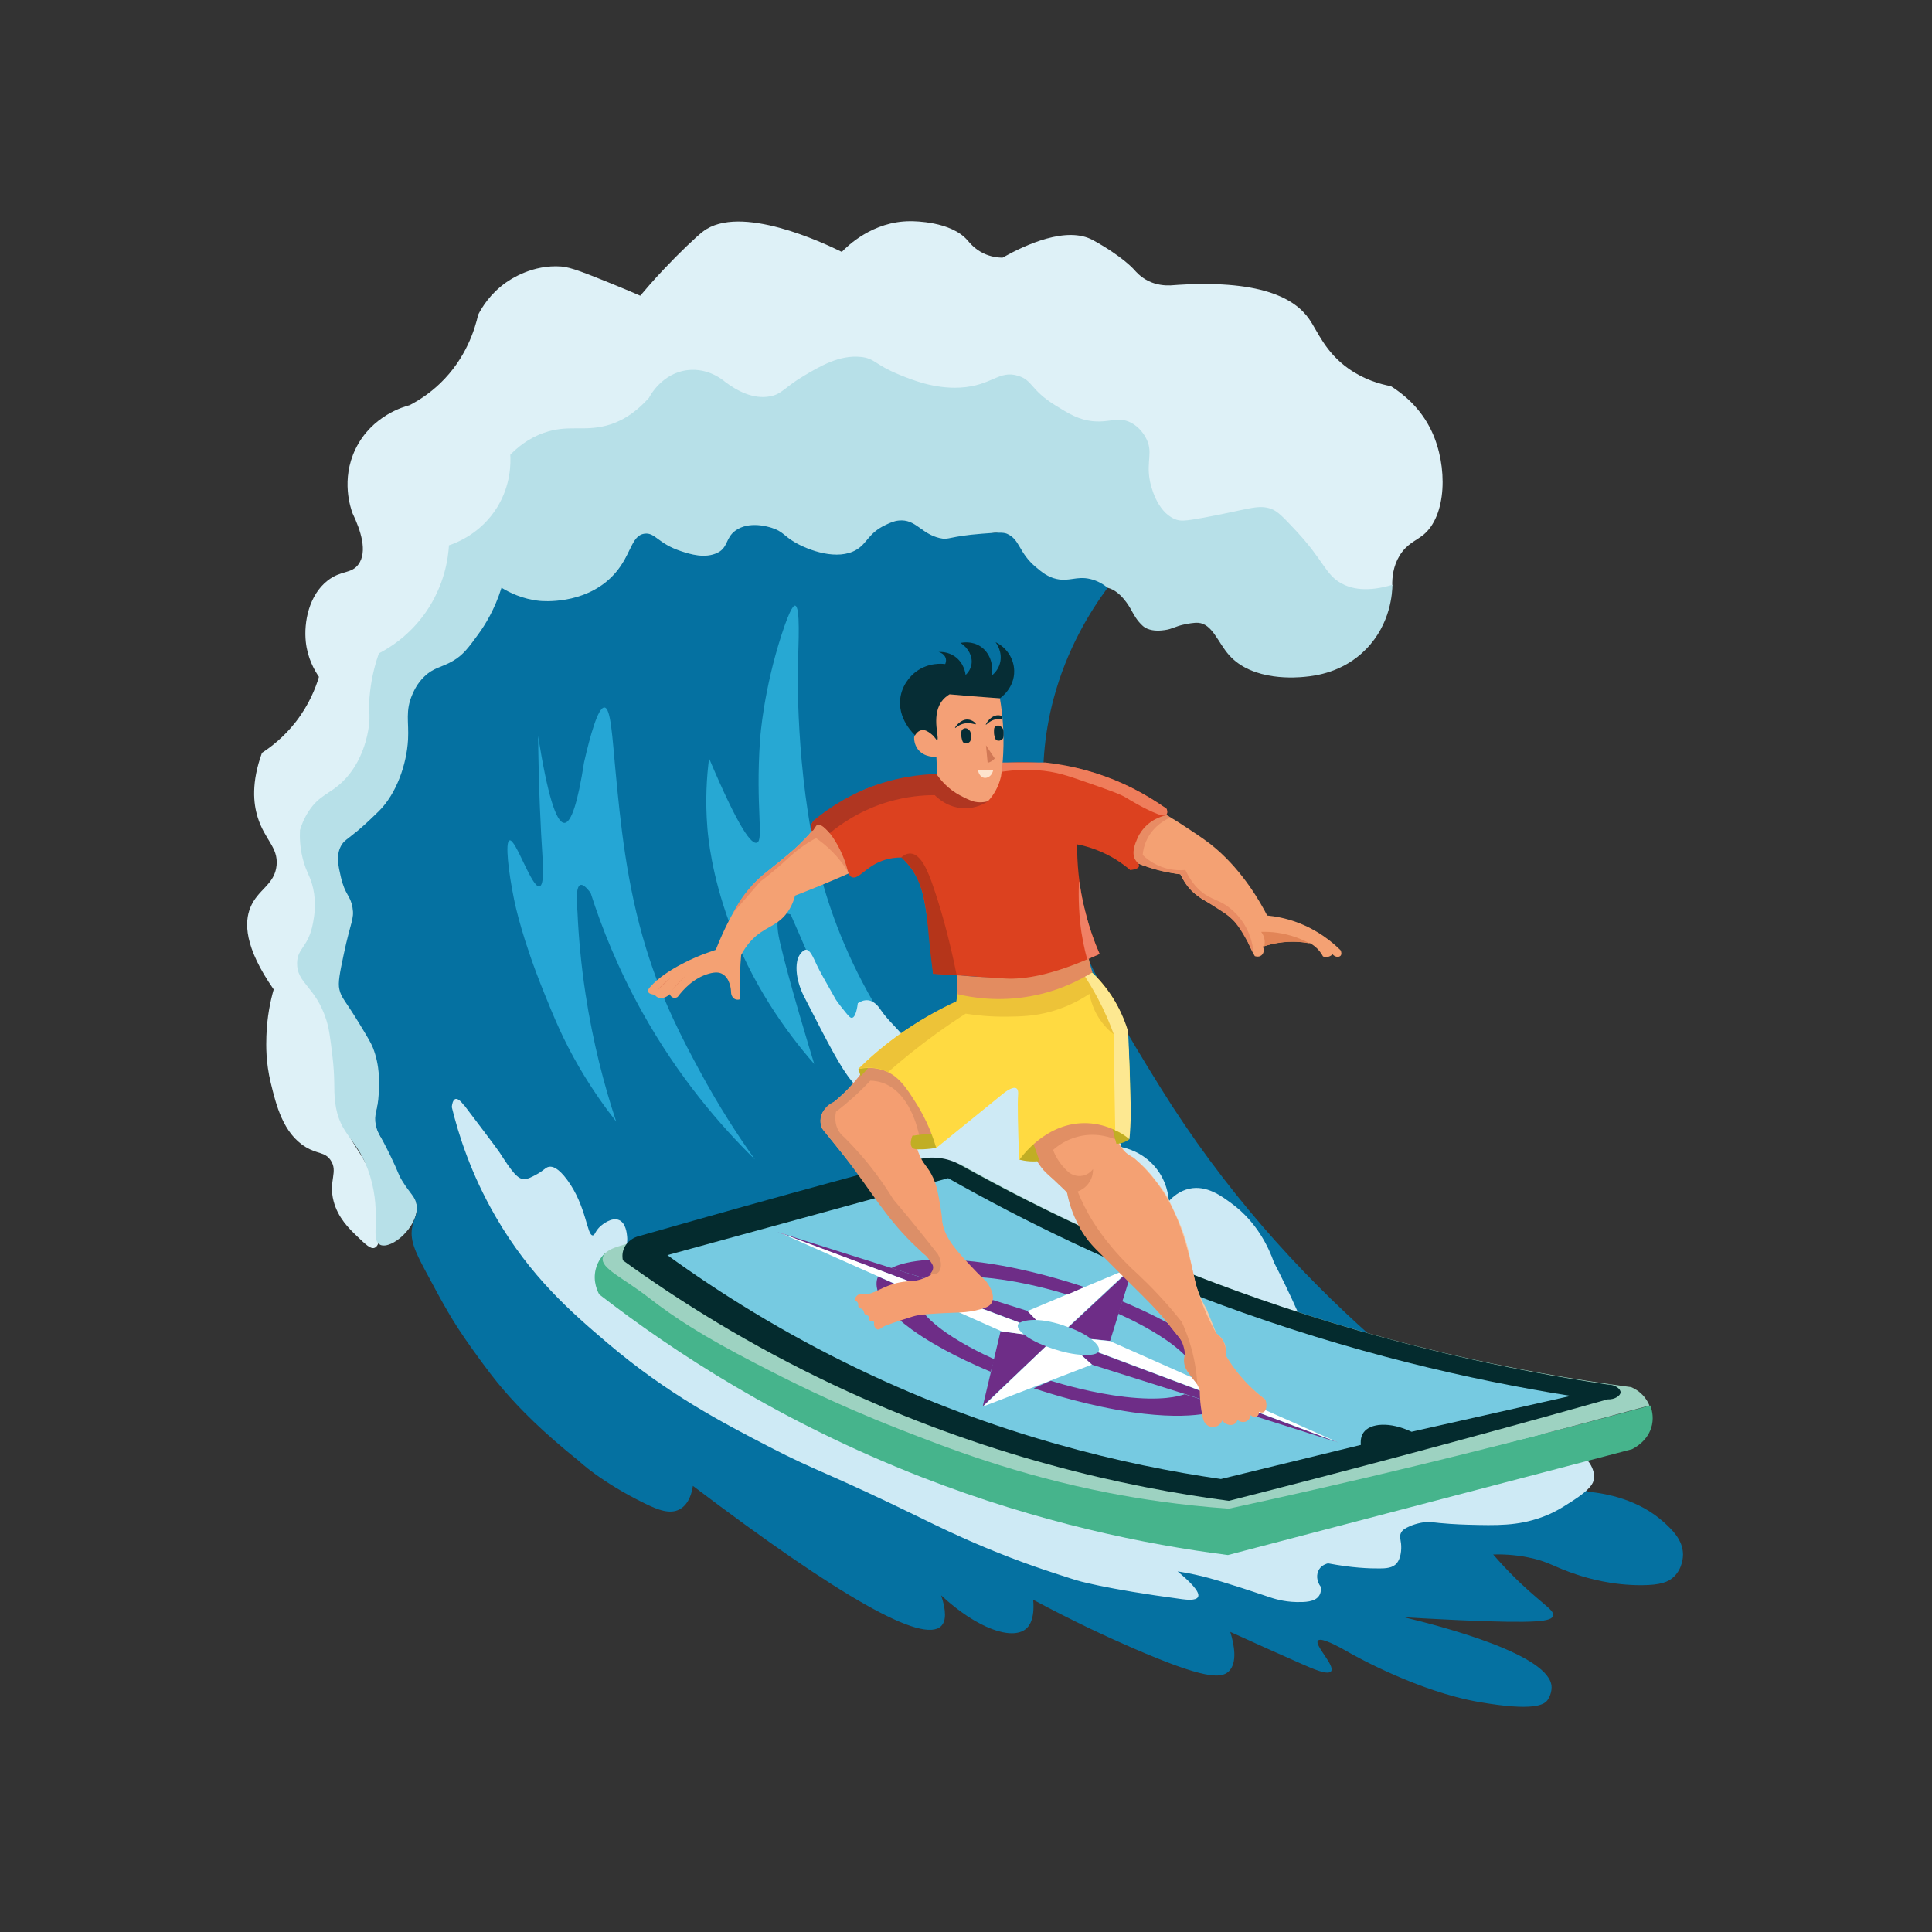 <?xml version="1.0" encoding="UTF-8"?>
<svg xmlns="http://www.w3.org/2000/svg" viewBox="0 0 500 500">
  <rect x="0" y="0" width="500" height="500" fill="#333333" stroke="none"/>
  <defs>
    <style>
      .cls-1 {
        fill: #e88c64;
      }

      .cls-1, .cls-2, .cls-3, .cls-4, .cls-5, .cls-6, .cls-7, .cls-8, .cls-9, .cls-10, .cls-11, .cls-12, .cls-13, .cls-14, .cls-15, .cls-16, .cls-17, .cls-18, .cls-19, .cls-20, .cls-21, .cls-22, .cls-23, .cls-24, .cls-25, .cls-26, .cls-27, .cls-28, .cls-29, .cls-30, .cls-31, .cls-32, .cls-33 {
        stroke-width: 0px;
      }

      .cls-2 {
        fill: #ceeaf5;
      }

      .cls-3 {
        fill: #edc338;
      }

      .cls-4 {
        fill: #e38c60;
      }

      .cls-5 {
        fill: #25a6d5;
      }

      .cls-6 {
        fill: #9dd2c1;
      }

      .cls-7 {
        fill: #b03621;
      }

      .cls-8 {
        fill: #6e2d87;
      }

      .cls-9 {
        fill: #e18f64;
      }

      .cls-10 {
        fill: #dc411f;
      }

      .cls-11 {
        fill: #042b2e;
      }

      .cls-12 {
        fill: #d17855;
      }

      .cls-13 {
        fill: #0571a1;
      }

      .cls-14 {
        fill: #46b48c;
      }

      .cls-15 {
        fill: #b5351a;
      }

      .cls-16 {
        fill: #f08065;
      }

      .cls-17 {
        fill: #f4a076;
      }

      .cls-18 {
        fill: #f8c8a3;
      }

      .cls-19 {
        fill: #dc8f68;
      }

      .cls-20 {
        fill: #f4a173;
      }

      .cls-21 {
        fill: #ffda41;
      }

      .cls-22 {
        fill: #b7e0e8;
      }

      .cls-23 {
        fill: #fff;
      }

      .cls-24 {
        fill: #fde3cd;
      }

      .cls-25 {
        fill: #f49e71;
      }

      .cls-26 {
        fill: #76cae1;
      }

      .cls-27 {
        fill: #c1ae24;
      }

      .cls-28 {
        fill: #e28557;
      }

      .cls-29 {
        fill: #def1f7;
      }

      .cls-30 {
        fill: #27a8d3;
      }

      .cls-31 {
        fill: #062d35;
      }

      .cls-32 {
        fill: #ef7d5b;
      }

      .cls-33 {
        fill: #fde891;
      }
    </style>
  </defs>
  <g id="Calque_4" data-name="Calque 4">
    <path class="cls-29" d="M96.92,322.94c2.29-.84,2.25-9.71-.35-17.39-2.73-8.07-6.33-9.05-8.08-17.29-.56-2.62,0-1.58-.85-9.64-.85-7.99-1.31-12.07-2.91-16.23-.96-2.49-2.65-6.02-5.81-9.85-.14-1.61-.19-3.99.43-6.73.72-3.2,1.65-3.84,2.55-6.8.33-1.08,1.6-5.61.5-10.7-.89-4.1-2.39-4.23-3.19-8.65-.3-1.65-.82-4.52.07-7.37,1.27-4.05,4.35-4.72,8.29-8.43,7-6.6,8.75-15.3,9.21-17.57.53-2.64,1.05-6.89.14-12.26,1.45-1.82,3.72-4.56,6.73-7.72,3.74-3.93,4.07-3.75,5.74-5.88,2.75-3.52,2.37-4.7,6.38-11.91,1.58-2.84,2.56-4.59,4.18-6.8,3.17-4.31,5.55-5.94,7.58-8.13,2.59-2.79,5.52-7.48,6.59-15.69,1.16-1.57,3.09-3.69,6.02-4.89,2.55-1.04,4.74-.94,6.02-.92,0,0,8.69.13,17.15-3.26,3.08-1.23,7.69-3.92,12.05-10.56,2.39-1.28,5.8-2.58,8.86-1.35,1.85.75,2.2,1.88,3.83,3.26,3.96,3.37,10.92,4.35,15.73,2.2,4.47-2,4.12-5.37,9.57-7.51,2.71-1.07,5.03-1.12,6.59-1.13,7.23-.09,11.81,3.26,16.06,5.08,4.5,1.92,11.6,3.39,22.49.52,1.98.27,4.85.87,8.01,2.34,3.48,1.62,3.6,2.57,7.68,4.7,4,2.09,6.6,3.44,10.18,3.52,2.1.04,3.34-.38,5.67.28,1.09.31,3.08.9,4.46,2.62.93,1.16,1.25,2.4,1.56,5.1.72,6.22-.12,6.79.57,9.21.93,3.29,3.63,6.17,6.87,7.58,5.24,2.28,10.12-.06,10.84-.43,1.84-.52,4.49-1.13,7.72-1.35,2.91-.2,4.8-.33,6.8.21,1.94.52,4.07,1.69,10.13,9.5,5.36,6.89,5.28,8.01,7.51,9.28,2.52,1.43,6.67,2.31,13.82-.35-.04-2.09.23-5.02,1.91-7.77,1.86-3.03,4.14-3.77,6.05-5.29,6.16-4.92,6.47-17.83,2.27-26.83-2.93-6.3-7.72-9.93-10.58-11.72-2.77-.52-6.91-1.67-10.96-4.54-6.1-4.32-8-9.7-10.2-12.85-3.68-5.26-12.51-10.48-35.91-8.69-1.45.05-3.54-.09-5.67-1.13-2.06-1.01-3.25-2.43-3.78-3.02,0,0-3-3.4-10.58-7.56-6.78-3.72-17.41,1.15-23.43,4.54-1.26-.03-3.05-.23-4.91-1.13-2.33-1.12-3.61-2.77-4.16-3.4-4.27-4.89-13.72-4.91-14.74-4.91-9.83-.02-16.42,6.54-17.76,7.94-4.62-2.27-26.35-12.58-35.91-5.29-1.72,1.31-6.27,5.65-10.2,9.83-2.63,2.78-4.69,5.18-6.05,6.8-1.65-.72-4.14-1.79-7.18-3.02-7.16-2.9-10.79-4.35-13.23-4.54-7.41-.57-13.13,3.29-14.36,4.16-4.06,2.87-6.19,6.39-7.18,8.31-.84,3.72-3.13,11.32-9.83,17.76-2.77,2.66-5.59,4.46-7.94,5.67-1.21.31-9.77,2.63-13.98,11.34-3.83,7.93-1.24,15.33-.76,16.63,2.11,4.4,3.94,9.92,1.51,13.23-1.84,2.51-4.44,1.45-7.94,4.16-4.87,3.78-6.21,10.81-5.67,15.87.44,4.18,2.19,7.3,3.4,9.07-.84,2.83-2.54,7.23-6.05,11.72-3.06,3.91-6.36,6.43-8.69,7.94-2.81,7.72-2.21,13.12-1.13,16.63,1.81,5.91,5.35,7.77,4.91,12.47-.47,5.06-4.87,6.19-6.8,10.96-1.52,3.75-1.66,10.11,6.05,21.17-.84,2.93-1.73,7.07-1.89,12.09-.07,2.37-.18,6.7,1.13,12.09,1.38,5.68,3.18,13.09,9.07,16.63,3.11,1.87,4.94,1.2,6.43,3.4,2.02,3-.62,5.3.76,10.58,1.13,4.34,4.07,7.17,6.05,9.07,2.28,2.19,3.54,3.39,4.54,3.02Z"/>
  </g>
  <g id="Calque_3" data-name="Calque 3">
    <path class="cls-22" d="M98.43,322.18c2.95,1.2,9.61-4.54,9.45-9.83-.01-.44-.11-.89-.15-1.09-.6-3.03-2.29-4.39-3.86-6.71-1.49-2.19-.62-1.93-2.83-6.17-2.04-3.89-2.76-4.09-3.35-6.07-.9-2.98-.07-5.19.38-7.75,1.17-6.68-.79-12.47-1.49-14.53-2.82-8.34-8.34-9.67-8.34-16.65,0-.43.3-2.06.9-5.31,1.92-10.43,2.56-10.31,2.48-12.97-.21-6.66-4.37-7.42-3.26-12.12.57-2.42,2.27-4.4,5.67-8.36,2-2.33,2.67-2.74,4.04-4.25.85-.95,6.88-7.78,7.94-17.08.59-5.16-.92-6.15.5-10.42,1.23-3.71,3.47-6.28,4.61-7.44,3.86-3.93,5.74-2.52,9.85-6.45,2.08-1.99,3.42-4.18,6.09-8.57.85-1.39.73-4.11,2.69-5.31.79-.49,1.6-.6,1.91-.64,2.24-.29,4.04.97,4.96,1.49,2.68,1.49,5.67.96,9.43.28,5.61-1,11.37-4.7,14.76-9.8,2.4-3.6,2.8-6.68,5.22-7.06.98-.16,1.15.32,5.46,2.06,3.53,1.42,5.7,2.03,6.31,2.2,2.23.61,3.34.91,4.25.92,3.37.04,4.52-1.98,9.78-4.32,3.19-1.43,4.79-2.14,6.59-2.06,3.15.14,3.81,1.96,9.21,4.32,3,1.31,4.75,2.08,7.23,2.2.75.04,6.02.22,10.2-3.26,2.77-2.3,2.69-4.23,5.46-5.31,2.3-.9,4.53-.41,5.39-.21,3.87.9,3.81,3.25,7.16,4.18,1.64.45,4.29-.1,9.59-1.2,4.27-.89,4.91-1.31,6.05-.76,1.96.95,3.99,3.34,4.98,5.43.44.93.75,1.9,1.77,2.55.86.55,1.48.4,2.48,1.06.9.59,1.24,1.26,1.63,1.77,1.89,2.47,6.73,3.73,9.43,2.41.76-.37,1.45-1.08,2.54-.97.67.07,1.02.39,1.71.76,1.46.78,2.47.73,3.47.99,3.29.85,5.5,4.76,6,5.65.75,1.34,1.47,2.79,3.08,4.25.28.25.62.47,1.07.66,1.75.75,3.63.5,4.54.38,2.08-.28,2.61-.97,5.29-1.51.62-.12,2.28-.46,3.4-.38,3.64.26,5.08,5.06,7.94,8.31,6.13,7,17.86,5.85,19.65,5.67,2.68-.26,9.94-1.09,15.87-7.18,6.44-6.61,6.77-14.74,6.8-16.63-6.75,2.02-10.78.97-13.23-.38-4.15-2.29-4.48-5.85-11.72-13.61-3.16-3.38-4.73-5.07-6.43-5.67-3.42-1.21-5.77.12-17.39,2.27-5,.92-6.16.97-7.56.38-4.78-2.02-6.25-8.93-6.43-9.83-1.04-5.22,1.01-7.55-1.13-11.34-.36-.64-1.51-2.61-3.78-3.78-3.26-1.68-5.4.04-9.83-.38-3.73-.36-6.32-1.97-9.83-4.16-6.37-3.97-5.71-6.35-9.45-7.56-5.08-1.65-6.8,2.57-15.12,3.02-6.7.36-12.48-2.01-15.87-3.4-6.28-2.58-6.11-4.15-9.83-4.54-5.52-.57-10.56,2.43-14.74,4.91-5.11,3.04-5.59,4.69-8.69,5.29-4.47.87-8.73-1.52-11.72-3.78-.7-.59-4.32-3.53-9.45-3.02-6.8.67-9.99,6.76-10.2,7.18-4.16,4.65-8.09,6.43-10.96,7.18-6.2,1.62-9.98-.31-16.25,1.89-4.12,1.44-6.98,3.92-8.69,5.67.13,2.09.19,7.79-3.4,13.61-4.22,6.83-10.64,9.22-12.47,9.83-.19,3.12-1.05,10.25-6.05,17.39-4.21,6.01-9.35,9.16-12.09,10.58-.78,2.22-1.78,5.6-2.27,9.83-.59,5.05.19,5.77-.38,9.45-.24,1.51-1.36,8.77-6.8,13.98-3.33,3.19-5.96,3.4-8.69,7.56-1.25,1.9-1.91,3.69-2.27,4.91-.09,1.73-.06,4.43.76,7.56.9,3.46,1.95,4.38,2.65,7.56.84,3.83.3,7.01,0,8.69-1.19,6.66-4.08,6.56-4.16,10.58-.11,5.26,4.81,6.07,7.56,14.74.72,2.27.98,4.41,1.51,8.69.86,6.97.33,8.89.76,12.47,1.09,9.14,6.05,9.27,9.07,19.28,3.1,10.27-.16,16.62,2.65,17.76Z"/>
  </g>
  <g id="vague">
    <path class="cls-13" d="M106.75,317.27c-.8,3.42.58,6.45,3.4,11.72,4.58,8.56,6.87,12.84,11.72,19.65,4.19,5.89,6.43,8.7,8.24,10.82,4.47,5.25,10.47,11.25,19.73,18.66,0,0,5.54,5.34,17.01,10.96,3.45,1.69,6.55,2.9,9.07,1.51,2.53-1.39,3.2-4.67,3.4-6.05,38.13,28.87,59.55,40.97,64.25,36.28,1.32-1.32,1.32-3.96,0-7.94,9.34,8.64,18.31,11.66,21.92,8.69.69-.56,2.37-2.32,1.89-7.56,10.37,5.57,19.23,9.66,25.7,12.47,18.58,8.08,22.95,8,24.94,6.05,2.25-2.21,1.42-6.76.38-10.2,7.23,3.3,13.48,6.09,18.52,8.31,2.94,1.3,6.74,2.95,7.56,1.89,1.12-1.45-4.38-6.76-3.4-7.94.5-.6,2.61-.05,7.94,3.02,2,1.16,18.21,10.15,33.64,12.85,14.24,2.49,16.91.7,17.76-.38,0,0,1.14-1.44,1.13-3.4-.01-8.44-28.68-15.85-38.17-18.14,3.32.2,8.3.49,14.36.76,20.21.89,23.77.32,24.19-1.13.48-1.67-3.53-3.29-11.34-11.34-1.83-1.88-3.25-3.49-4.16-4.54,2.07-.06,5.28,0,9.07.76,5.4,1.07,6.32,2.41,12.85,4.54,2.56.83,8.83,2.71,16.63,2.65,4.62-.04,6.77-.73,8.31-2.27,2.24-2.22,2.27-5.28,2.27-5.67-.02-3.79-2.85-6.44-4.91-8.31-6.56-5.96-14.98-7.49-19.65-7.94-33.6-19.29-78.08-52.04-110.74-104.69-16.81-27.1-37.85-62.14-27.59-100.54,3.41-12.78,9.36-22.45,13.98-28.72-.97-.79-2.5-1.8-4.54-2.27-3.5-.8-5.35.74-8.69,0-2.26-.5-3.72-1.71-5.29-3.02-4.59-3.82-4.09-7.2-7.56-8.69-.96-.41-2.8-.28-6.43,0-8.75.68-8.48,1.72-10.96,1.13-4.87-1.15-6.17-4.98-10.58-4.54-1.27.13-2.16.55-3.4,1.13-4.48,2.11-4.7,4.72-7.56,6.43-4.85,2.89-12.27.2-15.87-1.89-2.92-1.69-3.16-2.89-6.05-3.78-.79-.24-5.85-1.89-9.45.76-2.47,1.82-1.87,4.35-4.54,5.67-3.3,1.63-7.22.35-9.45-.38-6.03-1.97-6.71-4.89-9.45-4.54-3.77.48-3.34,6.13-8.69,11.34-7.26,7.07-17.74,6.13-18.52,6.05-4.52-.47-7.92-2.23-9.83-3.4-1.75,5.61-4.25,9.63-6.05,12.09-2.51,3.44-3.83,5.25-6.43,6.8-2.97,1.78-5.02,1.68-7.56,4.16-1.77,1.73-2.59,3.55-3.02,4.54-1.9,4.32-.88,7.06-1.13,11.72-.35,6.42-3.01,14.02-7.56,18.52-3.26,3.22-5.29,4.91-5.29,4.91-2.98,2.48-3.79,2.71-4.54,4.16-1.25,2.42-.67,5.05,0,7.94,1.12,4.83,2.46,4.66,3.02,7.94.51,2.96-.49,3.63-2.27,12.09-1.03,4.88-1.53,7.36-1.13,9.07.53,2.3,1.39,2.64,5.29,9.07,1.95,3.22,2.92,4.82,3.4,6.05,1.84,4.7,1.65,9.12,1.51,11.72-.27,5.09-1.36,5.33-.76,8.31.41,2.02.95,2.1,3.78,7.94,2.32,4.78,1.84,4.47,3.02,6.43,2.13,3.5,3.46,4.12,3.78,6.43.31,2.2-.66,3.29-1.13,5.29Z"/>
  </g>
  <g id="Calque_5" data-name="Calque 5">
    <path class="cls-5" d="M131.88,217.49c1.6-.44,5.75,12.41,7.75,11.91,1.23-.31.9-5.51.76-7.75-.46-7.13-.98-17.46-1.13-31.18,2.39,15.03,4.66,22.52,6.8,22.49,1.78-.03,3.48-5.26,5.1-15.69,1.53-6.7,3.61-14.32,5.29-14.17,1.64.15,2.01,7.64,2.83,16.25,1.27,13.34,2.81,29.43,7.94,46.11,4.23,13.76,9.63,23.82,13.8,31.56,5.14,9.56,10.25,17.3,14.36,23.06-8.86-8.68-19.8-21.29-29.29-38.36-6.21-11.17-10.38-21.68-13.23-30.61-1.17-1.58-2.05-2.27-2.65-2.08-.91.29-1.16,2.62-.76,6.99.29,6.52.93,13.61,2.08,21.17,1.92,12.6,4.83,23.69,7.94,33.07-2.73-3.46-6.17-8.21-9.64-14.17-4.13-7.1-6.42-12.72-9.07-19.28-5.56-13.75-7.34-22.18-7.75-24.19-1.38-6.76-2.36-14.78-1.13-15.12Z"/>
    <path class="cls-30" d="M195.85,218.1c1.92-.56-.37-9.03.85-26.65.09-1.25.97-12.92,5.53-27.07,2.43-7.53,3.3-7.69,3.54-7.65,1.41.22.87,9.67.71,15.87,0,0-.69,26.99,5.39,51.87,2.08,8.54,6.05,20.9,14.31,35.15-.24-.15-1.49-.89-2.65-.4-1.24.52-1.65,2.13-1.75,2.53-.28,1.08-.03,1.74-.43,1.98-.51.31-1.5-.43-1.75-.61-5.29-3.98-11.39-18.21-11.39-18.21-.69-1.61-1.94-4.52-3.59-8.24-.71-.25-1.69-.47-2.41,0-1.72,1.12-.78,5.38-.28,7.51,2.32,9.94,7.55,27.13,8.79,31.18-7.51-8.58-16.18-20.81-21.97-36.57-4.6-12.52-5.48-22.13-5.67-24.38-.61-7.36-.16-13.6.43-18.14,7.91,18.68,11,22.21,12.33,21.83Z"/>
    <path class="cls-2" d="M120.17,286.09c8.4,11.05,9.07,12.09,9.07,12.09,3.19,4.95,4.74,7.14,6.61,6.99.82-.06,1.79-.58,2.83-1.13,2.12-1.12,2.43-1.92,3.4-2.08.83-.14,2.33.15,4.72,3.4,4.98,6.75,5.07,14.39,6.61,14.36.59-.01.56-1.14,2.08-2.46.32-.27,2.78-2.36,4.72-1.51,1.73.75,2,3.36,2.08,4.16.3,2.9-1,5.2-1.13,5.48-1.38,2.99,18.6,17.6,91.46,59.53,4.22-13.04,8.44-26.08,12.66-39.12-21.63-33.97-36.65-56.3-44.79-65.95-2.92-3.47-5.98-9.43-12.09-21.35,0,0-3.02-5.14-2.08-9.83.27-1.33,1.09-2.15,1.09-2.15.28-.28.71-.71,1.18-.73,1.03-.05,1.83,1.87,2.83,4.02.67,1.43,2.05,3.88,4.82,8.76,0,0,.49.87,2.69,3.54.8.97,1.16,1.35,1.56,1.3,1.02-.13,1.42-3.02,1.51-3.78.59-.39,1.55-.88,2.65-.76,1.77.2,2.88,1.88,3.4,2.65,1.97,2.87,4.79,5.1,6.8,7.94,3.85,5.43,12.1,6.67,21.73,8.13,13.5,2.04,16.25-.98,22.11,2.08,4.82,2.51,8.98,7.68,11.53,17.2,1.25.25,5.41,1.24,8.69,5.1,3.07,3.62,3.5,7.56,3.59,8.88,1-1.09,2.77-2.66,5.29-3.21,4.49-.99,8.35,1.88,11.15,3.97,6.36,4.74,9.36,11.14,10.77,15.12,1.58,3.05,3.89,7.67,6.43,13.42,7.02,15.94,5.58,17.46,8.88,20.79,4.24,4.27,14.73,4.99,35.72,6.43,6.68.46,12.84.67,20.22,4.16,4.61,2.18,8,4.83,10.2,6.8.68.95,1.64,2.65,1.32,4.54-.16.96-.75,2.52-5.67,5.67-2.74,1.75-4.69,3-7.94,4.16-6.13,2.19-11.35,2.1-19.09,1.89-2.56-.07-6.05-.25-10.2-.76-2.72.25-4.51,1-5.48,1.51-.67.35-1.2.71-1.51,1.32-.46.9-.13,1.69,0,2.83.18,1.66-.1,3.9-1.13,5.1-1.05,1.22-2.83,1.31-4.35,1.32-2.75.03-7.26-.15-13.42-1.32-.34.08-1.54.4-2.27,1.51-.84,1.29-.7,3.12.38,4.54.09.62.1,1.5-.38,2.27-1.07,1.74-3.88,1.73-5.86,1.7-3.45-.06-6.05-.94-7.18-1.32-11.43-3.87-15.62-4.95-17.01-5.29-2.9-.72-5.26-1.12-6.61-1.32,2.84,2.34,5.96,5.28,5.29,6.61-.52,1.03-3.08.71-4.16.57-20.23-2.69-27.4-4.91-27.4-4.91-7.36-2.35-14.15-4.54-23.62-8.5-7.24-3.03-12.38-5.57-15.69-7.18-25.4-12.42-27.45-12.28-39.87-18.71-12.34-6.39-26.5-13.72-42.14-27.02-9.22-7.84-19.89-17.08-28.91-32.69-6.41-11.08-9.62-21.3-11.34-28.35.06-.61.26-1.88.94-2.08.78-.23,1.78,1.06,2.27,1.7Z"/>
  </g>
  <g id="Calque_7" data-name="Calque 7">
    <path class="cls-14" d="M156.57,324.33c-.62.6-1.85,1.97-2.39,4.11-.83,3.27.55,5.93.91,6.56,19.08,14.77,46.92,33.04,83.5,47.3,30.33,11.81,57.8,17.41,79.2,20.14,34.85-9.13,69.7-18.25,104.55-27.38.5-.24,4.32-2.12,5.2-6.34.47-2.25-.12-4.12-.45-4.98-17.1,4.71-34.91,9.27-53.41,13.58-19.52,4.55-38.47,8.52-56.8,11.99-9.67-.96-22.41-2.71-37.11-6.11-23.03-5.33-39.69-12.13-49.78-16.29-14.1-5.82-35.29-15.43-59.06-30.55-5.83-3.71-10.59-6.96-13.89-9.28-.16-.92-.31-1.83-.47-2.75Z"/>
    <path class="cls-6" d="M248.55,301.28c19.34,10.87,42.38,22.06,69.02,31.91,39.36,14.54,75.29,21.96,104.55,25.8.8.33,2.19,1.04,3.39,2.49.68.82,1.1,1.64,1.36,2.26-19.55,5.38-39.69,10.6-60.42,15.61-16.42,3.97-32.57,7.66-48.43,11.09-12.73-.9-23.27-2.57-31-4.07-24-4.66-42.1-11.74-54.31-16.52-17.25-6.75-29.16-12.86-37.11-16.97-13.68-7.07-20.97-11.81-27.61-16.97-6.74-5.24-12.59-7.64-11.99-10.41.37-1.74,2.9-2.57,4.07-2.94,18.46-5.84,42.28-11.39,54.76-15.16,5.65-1.71,12.78-4.2,23.53-5.43,4.3-.49,7.85-.64,10.18-.68Z"/>
    <path class="cls-11" d="M161.2,326.17c-.11-.54-.26-1.65.2-2.88.85-2.3,3.08-3.11,3.42-3.23,39.85-11.36,69.01-19.21,73.32-20.14,1.32-.28,3.61-.6,6.34,0,1.99.43,3.51,1.2,4.53,1.81,20.88,11.61,46.53,23.87,76.71,34.4,33.8,11.79,64.64,18.4,90.29,22.18,2.07-.01,3.43,1.2,3.39,2.04-.03.82-1.41,1.89-3.39,1.81-17.63,4.97-35.51,9.88-53.63,14.71-14.91,3.97-29.69,7.82-44.35,11.54-27.05-3.57-63.27-11.54-102.51-30.1-21.51-10.18-39.58-21.48-54.31-32.13Z"/>
    <path class="cls-26" d="M172.74,324.82c24.21-6.64,48.43-13.28,72.64-19.91,19.41,11,42.84,22.49,70.15,32.59,34,12.56,65.11,19.66,90.97,23.76-13.73,3.09-27.46,6.19-41.19,9.28-5.6-2.64-10.7-2.27-12.45.23-.35.5-.83,1.47-.68,3.17-12.07,2.94-24.14,5.88-36.21,8.83-24.99-3.61-58.11-11.31-93.91-28.51-19.45-9.35-35.87-19.66-49.33-29.42Z"/>
  </g>
  <g id="Calque_8" data-name="Calque 8">
    <g id="logo">
      <path class="cls-8" d="M289.42,339.99c3.03,1.36,9.66,4.51,14.65,8.48,5.85,4.65,5.86,7.59,5.71,8.61l9.81,4.35c.48-1.07,2.16-5.8-8.68-13.67-7.14-5.18-16.22-9.19-20.48-10.97-.34,1.06-.67,2.12-1.01,3.18Z"/>
      <path class="cls-8" d="M346.27,373.3c-20.71-7.77-41.41-15.53-62.12-23.3-.23.2-.74.52-1.95.63-.89.08-1.84.01-2.51-.06,1,.88,2.01,1.76,3.01,2.64,21.19,6.7,42.38,13.39,63.57,20.09Z"/>
      <path class="cls-8" d="M254.34,363.93c5.45-5.17,10.9-10.35,16.35-15.52-.83-.31-2.28-.9-3.69-1.7-1.04-.59-1.68-1.08-2.06-1.41-2-.24-4-.48-6-.73-1.53,6.45-3.07,12.9-4.6,19.36Z"/>
      <path class="cls-8" d="M201.29,318.88c21.52,6.79,43.04,13.58,64.56,20.37.79.78,1.59,1.55,2.38,2.33-.84,0-1.87.04-2.81.23-.68.14-1.15.31-1.48.49-20.88-7.8-41.76-15.61-62.64-23.41Z"/>
      <path class="cls-8" d="M293.23,327.93c-5.57,5.18-11.14,10.37-16.7,15.55.81.3,2.17.83,3.55,1.57,1.15.62,1.87,1.13,2.28,1.47,1.64.17,3.29.34,4.93.51,1.98-6.37,3.96-12.73,5.94-19.1Z"/>
      <path class="cls-23" d="M293.11,327.88c-5.57,5.19-11.13,10.39-16.7,15.58-.76-.3-2.1-.79-3.76-1.19-2.3-.56-3.85-.63-4.48-.64-.75-.78-1.5-1.56-2.25-2.34,9.06-3.8,18.12-7.6,27.18-11.41Z"/>
      <path class="cls-23" d="M254.42,363.99c5.43-5.19,10.85-10.39,16.28-15.58.97.38,3.09,1.17,5.63,1.71,1.55.33,2.71.45,3.44.49.93.85,1.86,1.7,2.79,2.56-9.38,3.61-18.75,7.22-28.13,10.83Z"/>
      <path class="cls-23" d="M346.28,373.27c-20.7-7.77-41.39-15.55-62.09-23.32.2-.24.39-.66.1-1.32-.36-.82-1.31-1.61-1.9-2.05,1.62.16,3.24.32,4.86.49,19.67,8.74,39.35,17.47,59.02,26.21Z"/>
      <path class="cls-23" d="M201.77,319c20.7,7.77,41.39,15.55,62.09,23.32-.27.2-.68.62-.34,1.38.29.66,1,1.28,1.47,1.65-1.92-.27-3.85-.53-5.77-.8-19.14-8.52-38.29-17.03-57.43-25.55Z"/>
      <path class="cls-8" d="M276.24,335.03c-3.38-1.03-11.02-3.22-19.19-4.17-9.58-1.11-14.02.16-15.5.68-3.62-1.12-7.23-2.24-10.85-3.37,1.4-.72,7.83-3.68,24.43-1.29,10.94,1.57,20.95,4.7,25.49,6.21-1.46.64-2.92,1.28-4.38,1.93Z"/>
      <path class="cls-8" d="M257.4,351.81c-3.03-1.36-9.66-4.51-14.65-8.48-5.85-4.65-5.86-7.59-5.71-8.61-3.27-1.45-6.54-2.9-9.81-4.35-.48,1.07-2.16,5.8,8.68,13.67,7.14,5.18,16.22,9.19,20.48,10.97.34-1.06.67-2.12,1.01-3.18Z"/>
      <path class="cls-8" d="M271.91,357.34c3.38,1.03,11.02,3.22,19.19,4.17,9.58,1.11,14.02-.16,15.5-.68,3.62,1.12,7.23,2.24,10.85,3.37-1.4.72-7.83,3.68-24.43,1.29-10.94-1.57-20.95-4.7-25.49-6.21,1.46-.64,2.92-1.28,4.38-1.93Z"/>
    </g>
  </g>
  <g id="Personnage">
    <g id="jambe_droite">
      <path class="cls-25" d="M236.67,293.93c.11,1,.35,2.52.99,4.25,1.22,3.32,2.45,3.54,3.87,6.71.95,2.13,1.27,4.02,1.91,7.78.56,3.32.22,2.94.59,4.4.93,3.68,3.12,6.12,6.96,10.3.98,1.06,2.41,2.56,4.25,4.25.28.37,2.57,3.45,1.42,5.53-.47.85-1.35,1.24-2.79,1.65-3.96,1.13-6.48.81-11.28,1.13-3.27.21-4.9.32-6.45.81-4.66,1.46-6.25,2.08-6.27,2.09h0c-1.72.49-2.05,1.37-2.72,1.24-.47-.09-.84-.65-.94-1.07-.1-.45.12-.69-.06-.94-.27-.35-.86-.03-1.17-.39-.26-.3.05-.66-.23-1.04-.23-.32-.52-.16-.87-.49-.4-.37-.17-.69-.55-1.13-.42-.49-.87-.29-1.13-.74-.21-.37.05-.58-.16-1.04-.23-.5-.65-.46-.74-.84-.12-.45.32-1.01.78-1.3.66-.41,1.43-.26,1.62-.23,2.29.38,4.56-2.11,9.23-2.99,2.55-.48,3.44-.04,5.96-.97,2.39-.88,2.72-1.7,2.8-1.93.45-1.32-.73-3.22-2.98-4.72-3.69-4.58-7.37-9.17-11.06-13.75-4.8-5.94-9.61-11.87-14.41-17.81-.17-.22-1.17-1.56-.85-3.4.29-1.65,1.45-2.55,1.7-2.74,2.75-2.06,5.8-4.83,8.6-8.5.73-.96,1.39-1.91,1.98-2.83,6.06-2.72,12.22-2.93,15.21.09,2.2,2.23,2.53,6.05,2.93,10.68.23,2.69.14,4.97,0,6.61-.86.38-1.97.78-3.31,1.04-1.07.21-2.03.28-2.83.28Z"/>
      <path class="cls-19" d="M242.43,293.46c-.44.23-1.19.3-2.08.38-1.02.09-1.87.05-2.47,0-.26-1.31-2.39-11.37-9.72-13.69-.83-.26-1.8-.45-2.93-.47-1.31,1.4-2.79,2.86-4.44,4.35-1.53,1.37-3.02,2.6-4.44,3.69-.14.68-.56,3.07.85,5.2.42.62.9,1.09,1.32,1.42,2.6,2.59,5.38,5.69,8.13,9.35,1.73,2.32,3.23,4.57,4.54,6.71,2.26,2.66,4.53,5.4,6.8,8.22,1.61,2,3.19,3.98,4.72,5.95,1.22,2.11.95,4.2-.09,4.91-.15.1-.75.47-1.89.19.31-.33.82-.99.76-1.8-.04-.49-.32-.89-.87-1.67-.39-.55-.76-.98-1.02-1.26-.24-.21-.61-.53-1.06-.93-7.69-6.9-11.21-12.86-17.18-20.99-1.96-2.67-4.91-6.55-8.76-11.15-.14-.48-.51-1.93.11-3.56.84-2.21,2.84-3.05,3.18-3.18,2.23-1.78,4.78-4.21,7.13-7.46.84-1.17,1.57-2.31,2.19-3.4,2.26.59,16.15,4.38,17.98,12.31.34,1.46.94,6-.76,6.9Z"/>
    </g>
    <g id="jambe_gauche">
      <path class="cls-18" d="M288.92,294.97c-.08.84-.09,1.99.19,3.31.17.82.42,1.51.66,2.08.7,1.21,1.7,2.68,3.12,4.16,1.02,1.07,2.03,1.9,2.93,2.55,1.06,1.23,2.31,2.92,3.4,5.1.88,1.75,1.43,3.37,1.8,4.72.71,3.43,2.05,8.64,4.72,14.65,1.36,3.06,1.55,2.91,4.25,8.31,3.23,6.47,4.89,11.79,8.22,15.87,1.67,2.04,4.48,4.64,9.35,6.61-1.69-1.24-3.67-2.91-5.67-5.1-2.04-2.23-3.54-4.41-4.63-6.24-.06-.94-.13-1.89-.19-2.83-.14-.44-.41-1.11-.94-1.8-.46-.59-.96-.99-1.32-1.23-.85-2.11-1.7-4.22-2.55-6.33-.39-.66-.94-1.67-1.51-2.93-.45-.99-.77-1.85-1.03-2.66-.85-2.66-1.1-4.79-1.71-7.64-.34-1.61-1.16-5.4-2.83-9.26-.16-.37-.05-.1-1.61-3.5-.83-1.81-1.17-2.56-1.8-3.59-.34-.56-.72-1.12-1.51-2.17-1.71-2.26-2.65-3.51-4.06-4.91-1.09-1.08-2.7-2.49-4.91-3.87-.79-1.1-1.57-2.2-2.36-3.31Z"/>
      <path class="cls-20" d="M266.57,295.91c1.04-1.15,4.73-4.98,10.91-5.95,5.39-.85,9.57.97,11.06,1.7.01.9.16,4.03,2.55,6.38.77.76,1.59,1.24,2.27,1.56,1.9,1.64,4.74,4.38,7.37,8.36,4.26,6.44,6.04,13.22,7.23,17.86,1.23,4.8,1.4,7.01,3.26,11.76,1.26,3.23,2.59,5.78,3.54,7.46.47.34,1.79,1.38,2.31,3.26.28,1.02.23,1.9.14,2.46,1.31,2.21,3.17,4.86,5.76,7.51,1.56,1.6,3.11,2.91,4.54,3.97.52,1.62.15,2.96-.57,3.26-.12.05-.49.18-1.13-.14.06.45-.1.89-.43,1.13-.46.35-1.22.26-1.7-.28-.01.11-.14,1.07-.99,1.56-.74.42-1.71.31-2.41-.28-.1.25-.38.84-.99,1.13-.89.43-2.15.06-2.98-.99-.39.98-1.28,1.65-2.27,1.7-1.22.07-2.38-.82-2.69-2.13-.3-1.29-.56-2.77-.71-4.39-.1-1.06-.14-2.05-.14-2.98-.2-.58-.58-1.52-1.28-2.55-1.12-1.66-1.98-1.94-2.36-3.26-.28-1,.06-1.33.05-2.83-.02-1.52-.39-2.81-.8-3.83-3.61-4.75-7.84-9.77-12.76-14.88-2.93-3.04-5.83-5.82-8.65-8.36-5.09-4.59-5.85-7.84-6.38-9.07-1.57-3.7-.7-4.2-2.27-6.52-2.22-3.29-4.15-3.06-6.94-6.94-1.53-2.12-2.21-4.25-2.55-5.67Z"/>
      <path class="cls-9" d="M272.53,297.61c1.09-.97,3.38-2.76,6.8-3.54,4.7-1.08,8.49.42,9.78.99-.23-.82-.55-2.12-.71-3.76-.15-1.56-.01-2.01-.14-2.34-.49-1.25-5.09-1.45-22.39,2.83.05,1.29.25,2.99.85,4.89.89,2.78,2.26,4.79,3.26,6.02,1.13,1.08,2.26,2.17,3.4,3.26.92.88,1.84,1.75,2.76,2.62.4,2.16,1.24,5.39,3.19,8.86,1.34,2.39,2.54,4.1,4.39,5.95l7.94,7.94c1.29,1.29,3.61,3.53,6.24,6.24.52.54,3.01,3.1,4.46,5.03.11.15.57.75,1.2,1.56.86,1.08,1.33,1.62,1.56,1.91.62.79,1.32,2.11,1.56,4.39-.2.65-.43,1.76-.07,2.98.15.49.35.87.85,1.63.53.81,1.32,1.92,2.41,3.19-.18-3.1-.72-6.89-2.06-11.06-.6-1.88-1.28-3.58-1.98-5.1-1.84-2.33-3.91-4.75-6.24-7.23-1.73-1.84-3.44-3.54-5.1-5.1-3.7-3.33-6.39-6.44-8.22-8.79-1.93-2.48-3.11-4.36-3.4-4.82-1.88-3.02-3.14-5.74-3.97-7.8.49-.18,2.08-.82,3.12-2.55.82-1.37.87-2.7.85-3.26-.21.29-1.04,1.35-2.55,1.7-1.87.43-3.31-.55-3.54-.71-.71-.58-1.58-1.42-2.41-2.55-.93-1.27-1.5-2.48-1.84-3.4Z"/>
    </g>
    <g id="short">
      <path class="cls-27" d="M292.29,294.82c-.39.3-1,.69-1.84.95-.59.18-1.12.24-1.52.26-.53-2.01-1.05-4.02-1.58-6.02,1.64,1.61,3.29,3.21,4.93,4.82Z"/>
      <path class="cls-27" d="M263.81,300.12c.75.19,1.67.36,2.72.43.95.06,1.79.02,2.5-.06-.66-1.89-1.32-3.79-1.98-5.68l-3.24,5.31Z"/>
      <path class="cls-27" d="M222.16,276.61c.19.63.38,1.27.57,1.9,1.66-1.66,2.39-2.61,2.2-2.88-.18-.23-1.1.09-2.77.98Z"/>
      <path class="cls-27" d="M236.13,293.93c.7-.11,1.71-.25,2.93-.36,1.64-.15,1.99-.1,2.31.08,1.18.69,1.05,2.87,1.01,3.41-.82.14-1.98.3-3.4.37-2.22.11-2.62-.14-2.85-.37-.88-.91-.1-2.88,0-3.12Z"/>
      <path class="cls-21" d="M222.1,276.68c1.46-.31,3.87-.6,6.47.28,3.9,1.31,5.94,4.45,8.59,8.66,1.55,2.46,3.63,6.3,5.14,11.47,5.86-4.76,11.73-9.52,17.59-14.29.71-.53,2.37-1.67,3.17-1.13.53.37.45,1.34.42,1.69-.17,2.31-.05,8.16.28,16.89.47-.69,7.05-10.06,17.73-9.57,5.23.24,9.01,2.73,10.7,4.01.43-7.27.45-15.06-.14-23.29-.12-1.67-.26-3.31-.42-4.93-.34-1.21-.78-2.48-1.34-3.8-2.14-5.03-5.2-8.65-7.71-11.05-3.14,1.98-8.21,4.63-14.96,5.98-8.71,1.74-15.92.45-19.85-.56-.09.77-.19,1.55-.28,2.32-4.48,1.99-9.79,4.8-15.34,8.8-3.99,2.88-7.33,5.81-10.06,8.52Z"/>
      <path class="cls-33" d="M282.69,251.79c1.95,1.86,4.41,4.64,6.5,8.48,1.32,2.43,2.19,4.71,2.76,6.64.2,3.79.3,6.83.35,8.92.05,2.06.06,2.99.14,5.56.12,3.76.21,4.25.21,5.88,0,3.2-.19,5.82-.35,7.58-.46-.44-1.07-.94-1.84-1.42-.67-.41-1.3-.71-1.84-.92-.14-8.27-.28-16.54-.43-24.8-2.56-5.15-5.12-10.3-7.68-15.45.72-.16,1.45-.31,2.17-.47Z"/>
      <path class="cls-3" d="M222.14,276.64c1.11-.27,2.98-.56,5.17-.07,1.01.22,1.85.56,2.52.89,3.74-3.29,7.92-6.67,12.58-10.03,2.55-1.84,5.06-3.54,7.51-5.1,2.84.46,6.45.83,10.63.78,3.53-.05,7.11-.09,11.55-1.35,2.48-.7,6.01-2,9.85-4.54.31,1.67,1.06,4.46,3.12,7.23,1.08,1.45,2.22,2.51,3.19,3.26-1.02-2.82-2.35-5.96-4.11-9.28-1.33-2.51-2.7-4.75-4.04-6.73-10.72,1.13-21.45,2.27-32.17,3.4-.09,1.32-.19,2.65-.28,3.97-4.7,2.16-10.19,5.17-15.91,9.39-3.74,2.76-6.93,5.56-9.6,8.19Z"/>
    </g>
    <g id="bras_gauche">
      <path class="cls-20" d="M292.8,222.12c.72,1.19,2.46,1.71,5.95,2.74,2.77.82,5.12,1.21,6.71,1.42,1.44,2.83,3.11,4.49,4.35,5.48,1.83,1.46,3.09,1.76,5.57,3.4,2.29,1.51,3.92,3.04,4.91,4.06.91.96,1.46,1.84,1.8,2.46.62,1.15.72,1.84,1.42,3.4.47,1.04.93,1.86,1.23,2.36.04.02.98.37,1.7-.19.63-.49.82-1.46.38-2.27,1.6-.55,3.83-1.12,6.54-1.26,2.29-.11,4.25.12,5.74.41.65.37,1.55.99,2.36,1.98.41.5.72.99.94,1.42.2.07.86.28,1.61,0,.42-.16.7-.41.85-.57.68.81,1.69.81,2.08.38.28-.31.27-.89,0-1.42-2.15-2.13-5.92-5.28-11.43-7.28-2.85-1.03-5.45-1.5-7.56-1.7-1.74-3.38-6.08-11.12-13.23-17.29-2.14-1.85-4.17-3.19-8.22-5.86-5.02-3.31-6-3.49-6.9-3.4-4.65.47-8.84,8.34-6.8,11.72Z"/>
      <path class="cls-1" d="M299.5,210.21c.73.09,1.55.38,1.55.38.82.29,1.45.66,1.88.96-1.09.47-4.18,1.99-5.98,5.47-.85,1.64-1.13,3.18-1.23,4.25.87.84,2.53,2.23,5.01,3.12,2.58.93,4.83.87,6.05.76,1.6,3.49,3.58,5.31,5.1,6.33,2.35,1.57,4.03,1.53,6.71,3.78.81.68,2.13,1.93,3.31,3.78,1.9,2.99,2.4,5.98,2.54,7.84-.34-.76-.85-1.85-1.56-3.12-1.31-2.36-2.56-4.61-4.68-6.56-.29-.27-1.86-1.27-5-3.27-3.14-2.01-4.09-2.56-5.2-3.78-1.33-1.46-2.06-2.95-2.46-3.93-2.81-.27-6.19-.9-9.83-2.3-1.15-.44-2.23-.92-3.21-1.42-.28-1.08-.99-4.39.76-7.65,1.47-2.74,4.42-4.86,6.24-4.63Z"/>
      <path class="cls-28" d="M326.39,241.17c.24.3.61.85.8,1.64.23.92.09,1.69,0,2.08,1.15-.37,2.51-.72,4.04-.93,3.09-.43,5.75-.18,7.68.17-1.96-1.05-4.82-2.26-8.41-2.75-1.51-.21-2.89-.25-4.11-.21Z"/>
    </g>
    <g id="bras_droit">
      <path class="cls-20" d="M211.77,213.05c.65.33,1.57.87,2.5,1.75.63.59,1.7,1.74,3.33,5.5.62,1.43,1.37,3.37,2.06,5.74-2.37,1.05-4.8,2.09-7.3,3.12-2.23.92-4.43,1.79-6.59,2.62-.66,2.49-1.72,4.04-2.48,4.96-2.62,3.14-5.51,3.18-8.72,6.52-1.44,1.5-2.3,2.99-2.76,3.9-.13,1.46-.23,3-.28,4.61-.08,2.42-.04,4.69.07,6.8-.19.08-.68.25-1.2.07-.72-.24-1.23-1.04-1.2-1.98-.01-.34-.19-3.6-2.41-4.68-.61-.3-1.53-.5-3.33,0-3.95,1.11-6.66,4.12-8.08,6.02-.08.05-.51.34-1.06.21-.73-.16-.98-.88-.99-.92-.93.91-2.13,1.25-3.05.85-.21-.09-.54-.28-.85-.71-.31-.03-1.5-.15-1.7-.78-.13-.41.21-.88.5-1.2,4.24-4.86,13.25-8.29,13.25-8.29.82-.31,2.13-.8,3.76-1.35,4.52-11.43,9.09-16.83,12.54-19.63.54-.44,1.7-1.35,3.36-2.71,1.02-.83,3.04-2.5,4.29-3.59,1.61-1.42,3.86-3.61,6.35-6.83Z"/>
      <path class="cls-1" d="M189.69,236.31c2.34-2.7,4.68-5.41,7.02-8.11,1.67-1.26,2.99-2.34,3.86-3.08,3.14-2.66,4.21-3.96,6.77-5.81,1.58-1.14,2.95-1.93,3.83-2.41,1.31.89,2.85,2.09,4.39,3.69,1.9,1.95,3.23,3.89,4.15,5.46-.69-3.23-1.79-5.65-2.63-7.23-1.56-2.91-2.97-4.19-3.54-4.68-.66-.56-1.26-.96-1.7-1.23-2.23,2.98-4.33,5.11-5.91,6.54-2.61,2.38-5.63,4.71-5.63,4.71-1.13.92-2.1,1.69-2.83,2.27-1.1.93-2.31,2.08-3.51,3.47-1.98,2.3-3.33,4.56-4.25,6.41Z"/>
      <path class="cls-1" d="M170.13,256.3c.44-.55.98-1.16,1.63-1.77.67-.63,1.33-1.15,1.91-1.56"/>
      <path class="cls-1" d="M173.74,256.44c.66-.82,1.41-1.68,2.27-2.55.5-.51,1-.98,1.49-1.42"/>
    </g>
    <path id="ventre" class="cls-4" d="M247.58,252.26c.09.93.16,1.9.21,2.91.04.73.06,1.44.07,2.13,3.89.92,10.69,2.01,18.92.5,7.27-1.33,12.7-4.15,15.94-6.17-.15-.46-.29-.93-.43-1.42-.23-.81-.41-1.59-.57-2.34-4.7,1.92-11.39,4.05-19.63,4.75-5.63.48-10.56.18-14.53-.35Z"/>
    <g id="Shirt">
      <path class="cls-10" d="M210.17,214.98c-.29-.08-.4-.97-.14-1.7.23-.64.7-1.02.85-1.13,8.58-6.6,15.02-8.65,15.02-8.65,3.99-1.26,9.66-2.66,16.69-3.15.29.38.71.92,1.24,1.52.87.99,1.96,2.22,3.61,3.33.57.38,1.52,1.01,2.91,1.49,1.54.53,3.07,1.07,4.54.53,1.83-.67,2.61-2.68,3.47-4.89.76-1.97,1.01-3.71,1.1-4.85,6.01-.48,15.88-.44,26.96,3.61,6.12,2.24,10.99,5.11,14.6,7.65.04.01.79.23.99.99.19.69-.24,1.23-.28,1.28-.73.16-1.81.47-2.98,1.13-.99.56-3.18,2.02-4.39,4.82-.55,1.26-1.62,3.73-.57,5.53.44.76,1.13,1.17.99,1.7-.16.64-1.35.88-2.27.99-1.96-1.68-4.88-3.75-8.79-5.24-1.79-.69-3.47-1.13-4.96-1.42-.03,4.59.38,10.44,1.98,17.01,1.07,4.38,2.45,8.18,3.83,11.34-12.51,5.78-19.92,6.6-24.24,6.38-1.03-.05-6.9-.43-12.9-.85-2.5-.17-4.57-.32-5.95-.43-.36-4.88-.84-9.09-1.28-12.47-1.01-7.76-1.83-10.97-3.97-14.17-1.04-1.56-2.1-2.69-2.83-3.4-1.21-.02-3.06.09-5.1.85-4.36,1.62-6.05,4.87-7.8,4.25-.98-.35-.94-1.55-1.84-4.11-1.86-5.29-5.46-9.96-7.09-9.5-.8.23-1.03,1.67-1.42,1.56Z"/>
      <path class="cls-7" d="M211.02,212.01c-.29.22-.66.58-.9,1.12-.07.15-.52,1.2-.07,1.72.06.07.09.11.16.12.41.09.72-1.25,1.36-1.52.51-.22,1.44.17,3.17,2.18,2.97-2.46,8.08-6.04,15.27-8.15,4.66-1.36,8.8-1.7,11.91-1.7.56.58,3.39,3.38,7.8,3.4,2.94.01,5.08-1.22,5.95-1.8-1.42.04-5.02-.05-8.61-2.39-2.41-1.57-3.81-3.5-4.54-4.68-4.35.1-11.09.81-18.6,3.93-5.68,2.37-9.97,5.35-12.9,7.76Z"/>
      <path class="cls-15" d="M233.24,221.86c.28.25.64.6,1.04,1.02,0,0,.87.91,1.58,1.87,1.83,2.45,2.81,6.05,2.81,6.05,1.12,4.12,1.31,7.45,1.75,12.05.21,2.17.54,5.32,1.06,9.17,2.04.13,4.08.27,6.12.4-2.08-10.41-4.39-18.06-6.12-23.1-1.24-3.62-3.06-8.28-5.81-8.43-.99-.06-1.84.49-2.43.99Z"/>
      <path class="cls-32" d="M259.49,197.34h11.06c3.26.36,6.95,1,10.91,2.13,8.91,2.53,15.77,6.51,20.48,9.85.12.37.29,1.11-.07,1.49-.48.51-1.64.1-2.27-.14-3.5-1.33-7.65-3.91-8.08-4.18-1.62-1-4.53-2.01-10.35-4.04-2.54-.89-4.55-1.58-6.31-2.06-3.45-.93-8.97-1.79-16.58-.5.4-.85.8-1.7,1.2-2.55Z"/>
      <path class="cls-16" d="M281.38,248.28c1.07-.46,2.13-.93,3.2-1.39-1.7-3.88-2.67-7.04-3.25-9.23-.79-3-1.43-5.42-1.81-8.51-.05-.43-.12-1.01-.18-1.01-.18,0-.35,5.24.2,10.51.38,3.66,1.07,6.89,1.83,9.63Z"/>
    </g>
    <g id="Visage">
      <path class="cls-31" d="M242.72,191.55c.05-.36.12-.97.19-1.72.44-4.83-.15-6.56.99-8.1.38-.51,1.11-1.21,2.62-1.63,2.08.21,4.28.39,6.57.5,1.96.09,3.85.14,5.67.14.26-.18,3.83-2.72,3.71-7.18-.08-3.13-1.95-5.98-4.82-7.37.22.3,1.92,2.62,1.13,5.48-.49,1.8-1.7,2.84-2.17,3.21.6-3.02-.53-6.02-2.83-7.56-2.2-1.47-4.62-1.06-5.2-.94,2.06,1.33,3.18,3.52,2.83,5.57-.23,1.39-1.07,2.32-1.51,2.74-.05-.43-.4-3.15-2.83-4.82-1.74-1.2-3.55-1.17-4.16-1.13.98.24,1.72.94,1.89,1.8.11.59-.08,1.09-.19,1.32-.73-.09-4.28-.47-7.56,1.98-.51.38-3.26,2.51-3.97,6.33-1.09,5.88,3.7,10.09,3.92,10.28.2-.31.91-1.28,1.94-1.32.91-.04,1.9.68,2.43,1.39.36.48.65,1.16,1.09,1.13.11,0,.2-.05.26-.09Z"/>
      <path class="cls-17" d="M242.53,191.5c.7-.19-1.48-5.84.94-9.64.74-1.16,1.71-1.83,2.27-2.17,1.81.16,3.64.32,5.48.47,2.54.21,5.06.4,7.56.57.68,4.04,1.12,8.86.85,14.27-.1,2.11-.3,4.1-.57,5.95-.31,1.33-.92,3.12-2.17,4.91-.4.58-.82,1.08-1.23,1.51-.88.23-2.29.45-3.87,0-.21-.06-.61-.19-1.61-.66-1.1-.53-2.38-1.14-3.78-2.17-1.01-.75-2.47-2.01-3.87-3.97-.06-1.57-.13-3.15-.19-4.72-.18.02-3.15.27-4.82-1.98-.92-1.25-.96-2.61-.94-3.12.08-.18.71-1.61,1.98-1.8.94-.14,1.74.47,2.36.94,1.14.87,1.34,1.68,1.61,1.61Z"/>
      <path class="cls-31" d="M247.16,188.41c-.11-.14,1.4-2.33,3.33-2.2,1.18.08,2.14,1,2.06,1.2-.09.21-1.21-.45-2.76-.21-1.65.25-2.54,1.31-2.62,1.2Z"/>
      <path class="cls-31" d="M259.4,185.34c-.33-.14-.72-.23-1.13-.23-1.94.03-3.25,2.34-3.14,2.47.09.09.89-1.04,2.51-1.42.66-.16,1.25-.14,1.72-.09,0-.24,0-.49.03-.73Z"/>
      <path class="cls-31" d="M249.71,188.48c.64-.09,1.11.45,1.2.57.38.46.37.98.35,1.84-.01.67-.14.89-.21.99-.3.41-.78.49-.85.5-.11.02-.47.07-.78-.14-.28-.19-.36-.47-.5-.99-.15-.57-.15-1-.14-1.42.01-.62.1-.78.14-.85.26-.42.75-.49.78-.5Z"/>
      <path class="cls-31" d="M258.17,187.78c.64-.09,1.11.45,1.2.57.38.46.37.98.35,1.84-.01.67-.14.89-.21.99-.3.41-.78.49-.85.5-.11.02-.47.07-.78-.14-.28-.19-.36-.47-.5-.99-.15-.57-.15-1-.14-1.42.01-.62.1-.78.14-.85.26-.42.75-.49.78-.5Z"/>
      <path class="cls-12" d="M255.17,192.87c.43.68.88,1.36,1.35,2.06.31.46.61.91.92,1.35-.16.19-.39.42-.71.64-.44.29-.85.43-1.13.5-.14-1.51-.28-3.02-.43-4.54Z"/>
      <path class="cls-24" d="M253.11,199.39h3.9c-.03.17-.25,1.21-1.2,1.7-.17.09-.61.31-1.13.21-.76-.14-1.39-.91-1.56-1.91Z"/>
    </g>
  </g>
</svg>